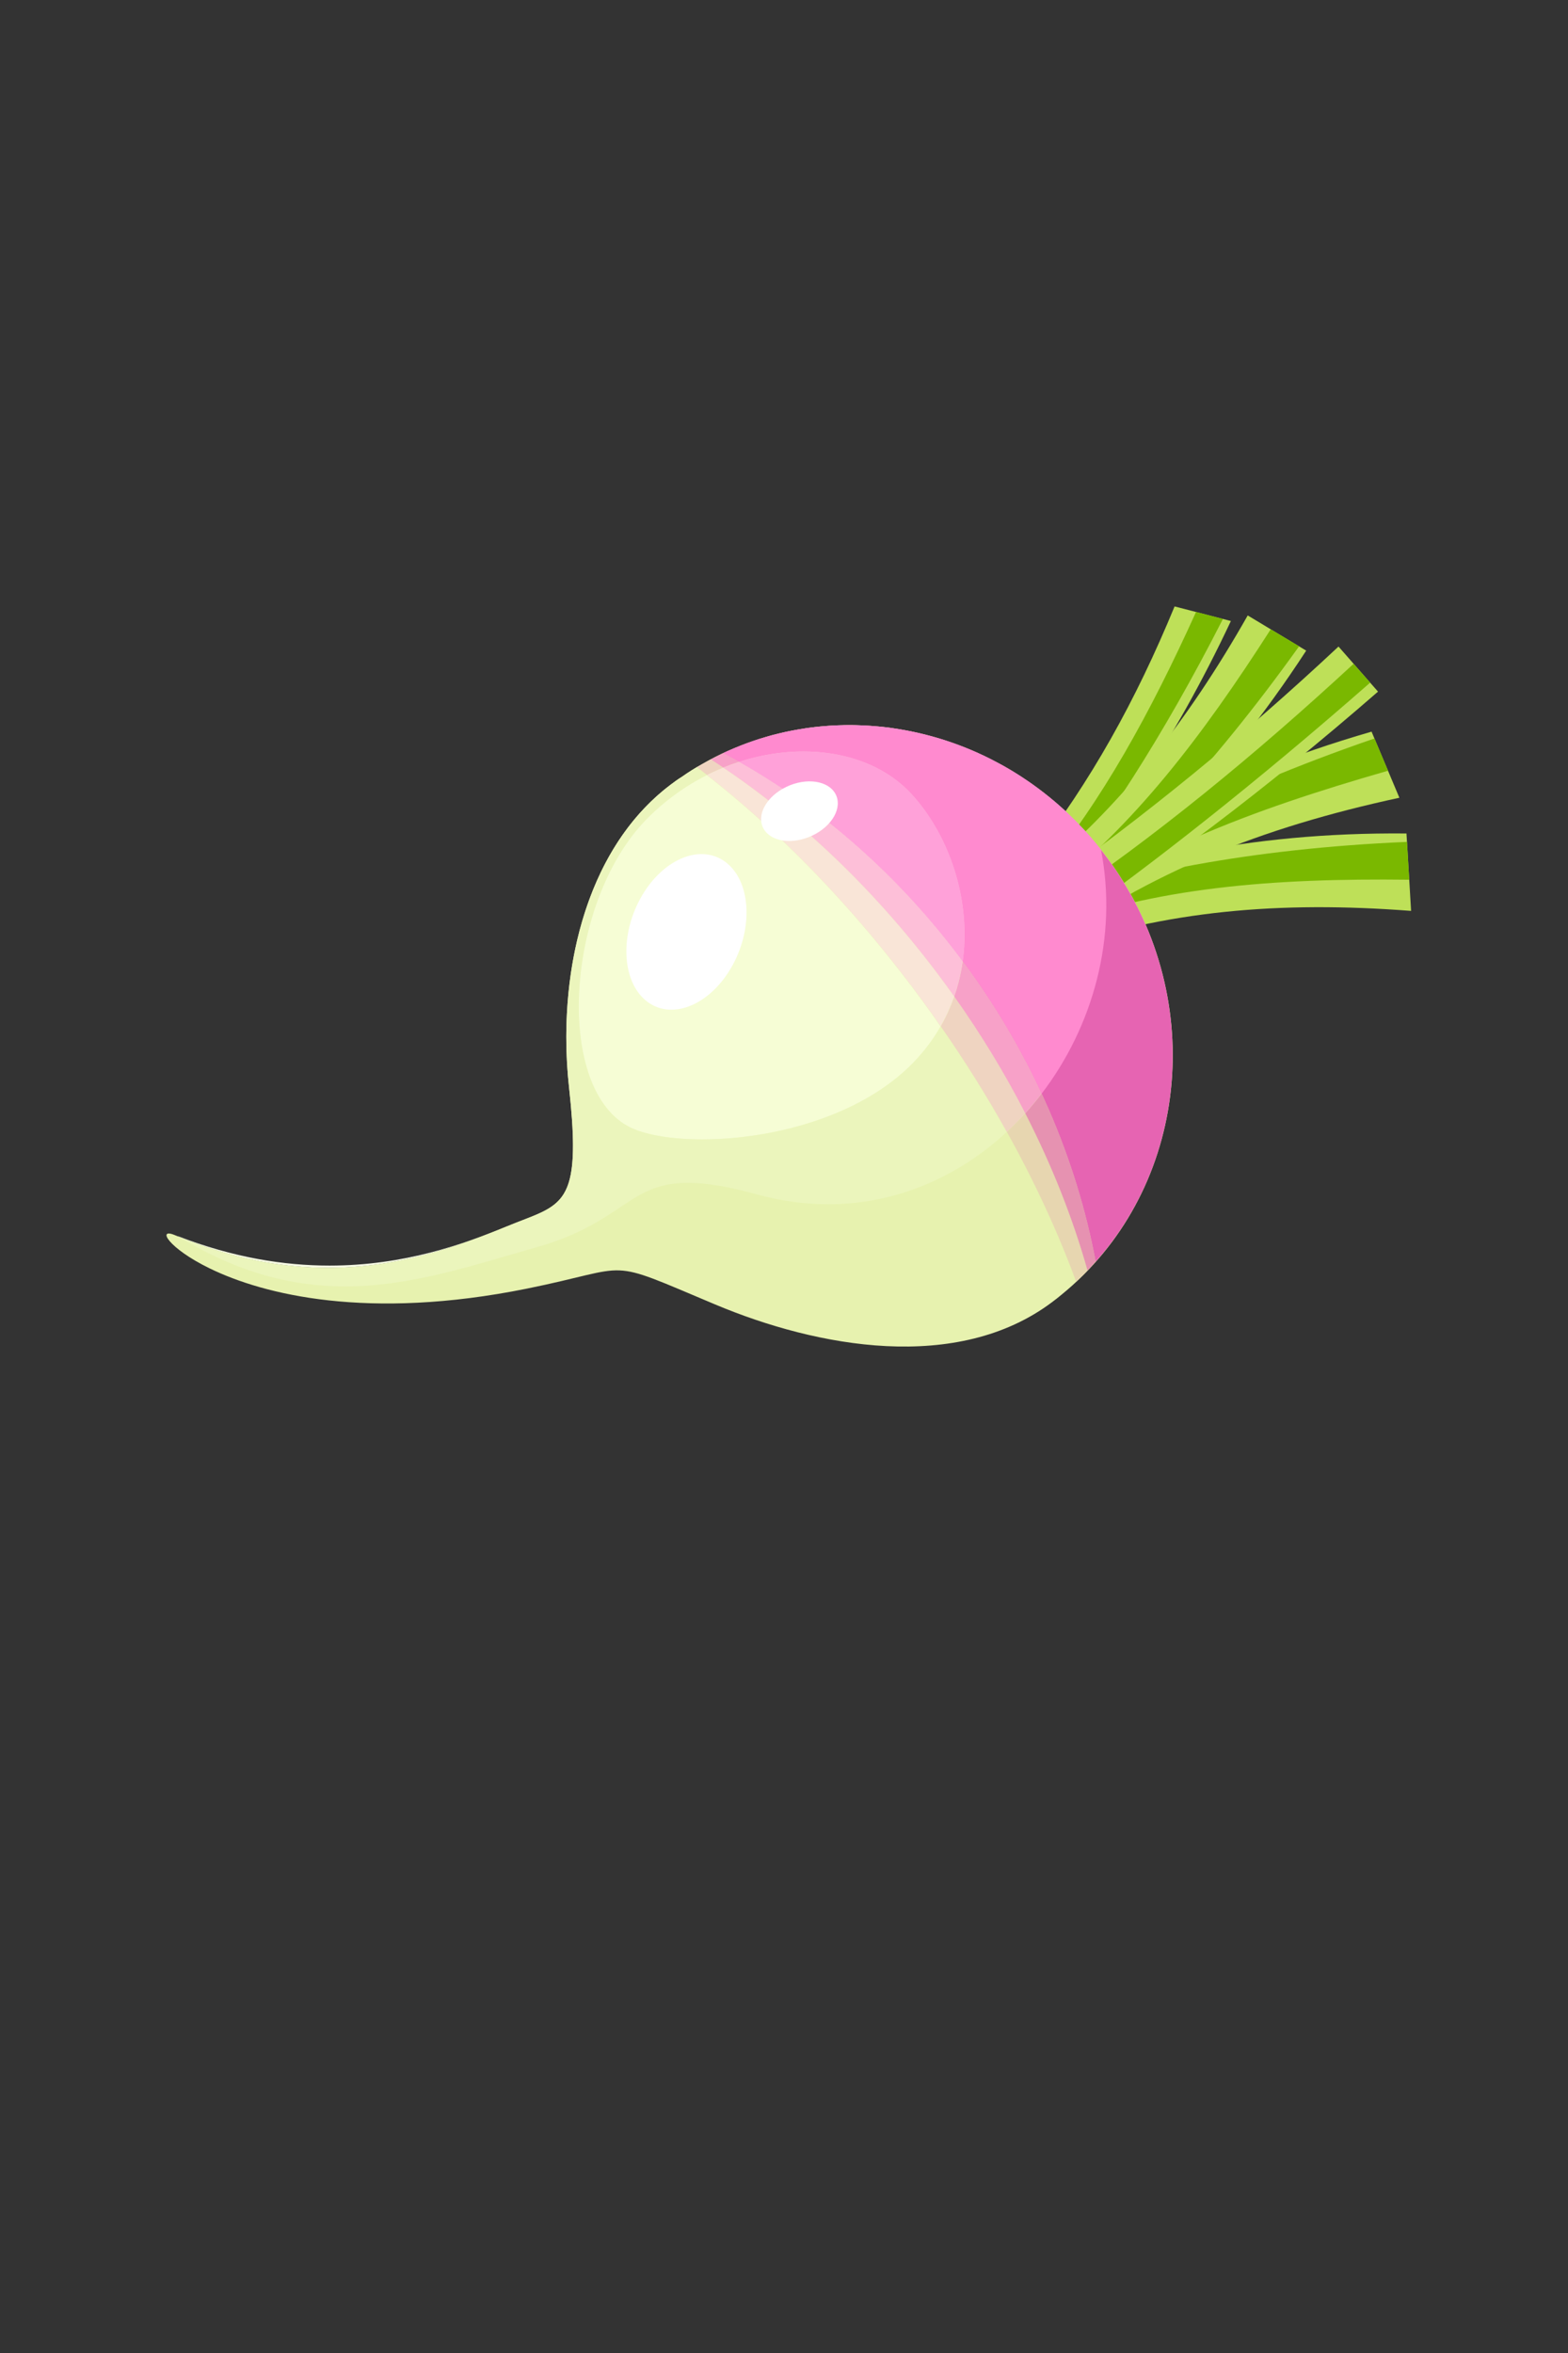 <svg xmlns="http://www.w3.org/2000/svg" xmlns:xlink="http://www.w3.org/1999/xlink" width="750" zoomAndPan="magnify" viewBox="0 0 750 1125" height="1125" preserveAspectRatio="xMidYMid meet" version="1.0"><rect x="0" y="0" width="750" height="1125" fill="#333333" stroke="none"/><defs><clipPath id="id1"><path d="M 493 289.441 L 589 289.441 L 589 431 L 493 431 Z M 493 289.441 " clip-rule="nonzero"/></clipPath></defs><g clip-path="url(#id1)"><path fill="rgb(74.509%, 87.839%, 34.509%)" d="M 502.5 430.023 C 530.27 399.652 560.902 356.184 588.754 296.914 L 561.824 289.945 C 543.145 335.234 521.754 373.57 493.996 409.387 C 497.258 416.059 500.07 423.086 502.5 430.023 " fill-opacity="1" fill-rule="nonzero"/></g><path fill="rgb(47.839%, 72.159%, 0%)" d="M 501.723 427.805 C 527.254 396.492 555.988 352.809 584.945 295.926 L 572.086 292.594 C 550.238 340.766 527.383 382.586 497.945 418.086 C 499.266 421.336 500.551 424.562 501.723 427.805 " fill-opacity="1" fill-rule="nonzero"/><path fill="rgb(74.509%, 87.839%, 34.509%)" d="M 503.887 453.934 C 557.855 435.523 611.488 430.641 674.949 435.512 L 672.738 398.5 C 595.672 397.789 535.973 412.551 493.098 431.531 C 497.312 438.066 500.934 445.859 503.887 453.934 " fill-opacity="1" fill-rule="nonzero"/><path fill="rgb(47.839%, 72.159%, 0%)" d="M 499.926 444.223 C 551.969 424.188 608.867 419.832 674.051 420.605 L 672.992 402.52 C 597.379 405.766 537.711 418.047 494.398 433.68 C 496.383 436.941 498.227 440.484 499.926 444.223 " fill-opacity="1" fill-rule="nonzero"/><path fill="rgb(74.509%, 87.839%, 34.509%)" d="M 502.094 431.16 C 502.828 434.418 503.328 437.312 503.668 440.156 C 540.871 414.586 584.152 373.426 624.777 311.078 L 596.805 294.25 C 567.691 345.531 535.969 385.465 494.047 420.156 C 497.883 422.699 501.066 426.711 502.094 431.16 " fill-opacity="1" fill-rule="nonzero"/><path fill="rgb(47.839%, 72.159%, 0%)" d="M 502.094 431.16 C 502.652 433.641 503.055 435.859 503.34 438.094 C 538.059 410.625 578.953 368.359 621.375 309 L 607.809 300.879 C 575.035 352.062 542.414 394.805 500.469 427.188 C 501.18 428.473 501.785 429.758 502.094 431.16 " fill-opacity="1" fill-rule="nonzero"/><path fill="rgb(74.509%, 87.839%, 34.509%)" d="M 492.965 440.543 C 493.934 442.07 495.375 443.961 496.18 445.457 C 497.68 448.066 498.82 450.754 499.633 453.559 C 550.023 417.035 602.75 395.781 669.348 381.418 L 656.039 349.809 C 579.898 371.777 525.469 403.789 489.438 434.254 C 490.523 436.426 491.656 438.52 492.965 440.543 " fill-opacity="1" fill-rule="nonzero"/><path fill="rgb(47.839%, 72.159%, 0%)" d="M 492.965 440.543 C 493.848 441.934 495.043 443.562 495.859 444.973 C 542.363 408.316 598.035 387.383 663.914 368.492 L 657.43 353.074 C 583.043 378.598 527.625 408.273 490.301 435.77 C 491.152 437.383 491.98 439 492.965 440.543 " fill-opacity="1" fill-rule="nonzero"/><path fill="rgb(74.509%, 87.839%, 34.509%)" d="M 507.891 445.262 C 508.742 444.973 509.629 444.578 510.508 444.023 C 553.59 416.059 603.855 378.777 659.129 330.676 L 640.23 309.125 C 594.742 351.672 547.934 390.004 496.383 426.555 C 502.453 430.52 504.926 438.535 507.891 445.262 " fill-opacity="1" fill-rule="nonzero"/><path fill="rgb(47.839%, 72.159%, 0%)" d="M 507.312 443.973 C 507.98 443.574 508.633 443.156 509.344 442.715 C 551.141 413.227 600.273 374.637 655.359 326.387 L 647.445 317.375 C 600.23 360.977 552.945 399.812 502.703 433.719 C 504.512 436.965 505.875 440.562 507.312 443.973 " fill-opacity="1" fill-rule="nonzero"/><path fill="rgb(90.59%, 94.899%, 68.629%)" d="M 503.297 622.516 C 457.98 656.629 390.953 644.234 342.078 623.684 C 287.895 600.895 304.27 605.562 251.84 616.145 C 175.887 631.449 126.066 618.965 100.402 606.488 C 80.312 596.723 75.02 586.957 83.566 590.504 C 97.059 596.164 109.805 600.035 121.879 602.531 C 123.113 602.824 124.355 603.113 125.594 603.27 C 172.703 611.965 209.945 599.73 242.297 586.406 C 268.773 575.465 278.602 578.309 272.176 519.789 C 266.508 468.469 278.609 406.898 320.867 375.09 C 322.551 373.832 324.23 372.57 326.051 371.469 C 329.262 369.203 332.516 367.145 335.914 365.273 C 398.086 329.645 479.328 346.289 526.523 406.117 C 527.625 407.473 528.664 408.863 529.699 410.273 C 577.496 475.102 569.332 563.926 512.914 614.59 C 511.215 616.133 509.445 617.598 507.688 619.059 C 506.285 620.25 504.836 621.355 503.297 622.516 " fill-opacity="1" fill-rule="nonzero"/><path fill="rgb(90.59%, 83.919%, 69.019%)" d="M 514.738 612.801 C 506.164 589.484 495.078 565.383 481.594 541.172 C 484.641 538.348 487.57 535.379 490.371 532.289 C 503.219 557.328 513.172 582.621 520.168 607.445 C 518.449 609.309 516.602 611.059 514.738 612.801 M 523.516 603.855 C 523.703 603.648 523.895 603.434 524.082 603.227 C 524.48 602.785 524.867 602.34 525.254 601.898 C 524.68 602.551 524.102 603.207 523.516 603.855 M 529.691 410.312 C 528.68 408.938 527.652 407.594 526.605 406.266 C 527.652 407.594 528.68 408.938 529.691 410.312 " fill-opacity="1" fill-rule="nonzero"/><path fill="rgb(98.039%, 87.839%, 94.119%)" d="M 335.84 365.32 C 335.863 365.305 335.883 365.289 335.914 365.273 C 336.746 364.785 337.602 364.305 338.465 363.852 C 337.613 364.316 336.758 364.789 335.914 365.273 C 335.883 365.293 335.863 365.305 335.84 365.32 " fill-opacity="1" fill-rule="nonzero"/><path fill="rgb(90.199%, 61.569%, 69.409%)" d="M 520.168 607.445 C 521.305 606.266 522.422 605.07 523.516 603.855 C 522.426 605.07 521.324 606.266 520.168 607.445 " fill-opacity="1" fill-rule="nonzero"/><path fill="rgb(90.199%, 57.249%, 69.409%)" d="M 520.168 607.445 C 513.172 582.621 503.219 557.328 490.371 532.289 C 493.098 529.281 495.703 526.156 498.176 522.922 C 498.184 522.93 498.184 522.941 498.191 522.949 C 498.203 522.934 498.215 522.918 498.223 522.902 C 510.434 549.23 519.035 576.273 524.082 603.227 C 523.895 603.434 523.703 603.648 523.516 603.855 C 522.422 605.07 521.305 606.266 520.168 607.445 " fill-opacity="1" fill-rule="nonzero"/><path fill="rgb(90.199%, 39.22%, 69.8%)" d="M 524.082 603.227 C 514.93 554.379 494.121 505.199 461.262 460.617 C 428.871 416.707 388.902 382.801 345.969 360.051 C 408.109 330.891 485.484 350.367 529.691 410.312 C 574.078 470.508 570.207 551.535 524.082 603.227 " fill-opacity="1" fill-rule="nonzero"/><path fill="rgb(96.86%, 98.43%, 89.409%)" d="M 157.051 606.191 C 147.062 606.191 136.598 605.297 125.594 603.27 C 124.355 603.113 123.113 602.824 121.879 602.531 C 110.402 600.16 98.324 596.547 85.574 591.34 C 85.367 591.207 85.16 591.082 84.945 590.957 C 111.613 601.301 135.938 605.094 157.617 605.094 C 193.445 605.094 222.078 594.734 242.234 586.43 C 217.457 596.633 189.805 606.191 157.051 606.191 " fill-opacity="1" fill-rule="nonzero"/><path fill="rgb(92.159%, 96.078%, 73.729%)" d="M 165.039 615.043 C 140.387 615.043 114.422 608.941 85.574 591.34 C 98.324 596.547 110.402 600.16 121.879 602.531 C 123.113 602.824 124.355 603.113 125.594 603.27 C 136.598 605.297 147.062 606.191 157.051 606.191 C 189.805 606.191 217.457 596.633 242.234 586.43 C 242.254 586.422 242.273 586.418 242.297 586.406 C 263.555 577.621 274.082 577.723 274.074 547.832 C 274.074 540.488 273.441 531.332 272.176 519.789 C 271.312 512.02 270.867 504.016 270.867 495.914 C 270.867 450.512 285.012 402.082 320.867 375.09 C 322.551 373.832 324.23 372.57 326.051 371.469 C 329.234 369.223 332.473 367.176 335.84 365.32 C 334.988 365.816 334.184 366.289 333.348 366.785 C 334.965 368.02 336.582 369.266 338.195 370.531 C 327.645 375.84 317.613 383.027 308.82 392.117 C 270.852 431.344 265.145 518.805 300.102 538.309 C 307.414 542.387 320.391 544.754 335.883 544.754 C 368.121 544.754 411.246 534.492 436.891 507.996 C 442.148 502.559 446.469 496.754 449.938 490.691 C 461.605 507.422 472.164 524.332 481.543 541.203 C 481.559 541.191 481.57 541.18 481.59 541.16 C 481.59 541.168 481.59 541.172 481.594 541.172 C 458.691 562.398 429.055 575.773 396.141 575.773 C 385.137 575.773 373.773 574.281 362.172 571.09 C 347.863 567.148 337.352 565.512 329.035 565.512 C 300.629 565.512 297.859 584.605 256.941 596.238 C 226.293 604.93 196.762 615.043 165.039 615.043 M 525.957 405.406 C 525.922 405.363 525.891 405.324 525.859 405.289 C 525.566 404.922 525.277 404.562 524.988 404.207 C 525.309 404.602 525.637 405.004 525.957 405.406 M 517.918 396.086 C 517.723 395.883 517.527 395.68 517.332 395.48 C 516.98 395.109 516.641 394.75 516.289 394.383 C 512.203 390.105 507.91 386.102 503.441 382.379 C 501.621 380.867 499.781 379.402 497.918 377.98 C 497.352 377.543 496.781 377.117 496.207 376.688 C 503.906 382.379 511.184 388.844 517.918 396.086 M 478.461 365.344 C 478.246 365.23 478.039 365.117 477.832 365.004 C 476.777 364.438 475.734 363.883 474.676 363.348 C 474.477 363.242 474.281 363.141 474.086 363.039 C 475.551 363.781 477.012 364.551 478.461 365.344 M 338.465 363.852 C 338.949 363.586 339.422 363.328 339.906 363.07 C 339.672 363.203 339.434 363.336 339.199 363.469 C 338.957 363.594 338.711 363.719 338.465 363.852 M 473.277 362.637 C 472.895 362.441 472.504 362.246 472.113 362.059 C 472.504 362.246 472.895 362.441 473.277 362.637 M 350.578 357.98 C 353.605 356.688 356.676 355.504 359.762 354.441 C 359.379 354.578 358.988 354.719 358.609 354.855 C 356.203 355.707 353.824 356.625 351.465 357.613 C 351.168 357.734 350.871 357.852 350.578 357.98 M 364.539 352.879 C 365.156 352.691 365.781 352.508 366.402 352.324 C 366.367 352.34 366.328 352.352 366.289 352.363 C 366.07 352.426 365.844 352.496 365.617 352.566 C 365.258 352.664 364.898 352.773 364.539 352.879 M 444.863 351.828 C 444.312 351.684 443.762 351.539 443.207 351.398 C 443.031 351.348 442.859 351.305 442.684 351.262 C 443.414 351.445 444.137 351.633 444.863 351.828 M 429.496 348.535 C 428.984 348.461 428.48 348.379 427.973 348.301 C 427.934 348.297 427.902 348.289 427.863 348.285 C 428.406 348.367 428.953 348.449 429.496 348.535 M 419.523 347.289 C 419.227 347.266 418.93 347.238 418.641 347.219 C 417.773 347.145 416.902 347.082 416.035 347.023 C 415.582 346.992 415.129 346.961 414.684 346.941 C 411.926 346.777 409.16 346.703 406.398 346.699 C 406.031 346.699 405.672 346.699 405.309 346.699 C 404.887 346.699 404.465 346.699 404.043 346.703 C 404.773 346.691 405.516 346.684 406.246 346.684 C 410.672 346.684 415.105 346.887 419.523 347.289 " fill-opacity="1" fill-rule="nonzero"/><path fill="rgb(92.159%, 90.59%, 74.12%)" d="M 481.594 541.172 C 481.59 541.172 481.59 541.168 481.59 541.16 C 484.637 538.332 487.57 535.375 490.371 532.285 C 490.371 532.285 490.371 532.285 490.371 532.289 C 487.57 535.379 484.641 538.348 481.594 541.172 M 517.332 395.48 C 517.316 395.461 517.297 395.441 517.277 395.422 C 517.164 395.305 517.055 395.191 516.941 395.07 C 516.73 394.844 516.508 394.609 516.289 394.383 C 516.641 394.75 516.98 395.109 517.332 395.48 M 503.441 382.379 C 502.723 381.789 502 381.195 501.273 380.609 C 500.426 379.93 499.574 379.258 498.711 378.598 C 498.449 378.387 498.184 378.188 497.918 377.98 C 499.781 379.402 501.621 380.867 503.441 382.379 M 338.195 370.531 C 336.582 369.266 334.965 368.02 333.348 366.785 C 334.184 366.289 334.988 365.816 335.84 365.32 C 335.863 365.305 335.883 365.293 335.914 365.273 C 336.758 364.789 337.613 364.316 338.465 363.852 C 338.711 363.719 338.957 363.594 339.199 363.469 C 338.105 364.078 337.043 364.656 335.914 365.273 C 335.039 365.793 334.246 366.25 333.371 366.781 C 334.988 368.008 336.602 369.258 338.211 370.523 C 338.207 370.523 338.199 370.531 338.195 370.531 M 477.832 365.004 C 476.766 364.445 475.723 363.891 474.676 363.348 C 475.734 363.883 476.777 364.438 477.832 365.004 " fill-opacity="1" fill-rule="nonzero"/><path fill="rgb(92.159%, 77.249%, 74.12%)" d="M 490.371 532.289 C 490.371 532.285 490.371 532.285 490.371 532.285 C 493.047 529.332 495.613 526.254 498.051 523.078 C 498.094 523.023 498.133 522.973 498.176 522.918 C 498.176 522.918 498.176 522.922 498.176 522.922 C 495.703 526.156 493.098 529.281 490.371 532.289 " fill-opacity="1" fill-rule="nonzero"/><path fill="rgb(92.159%, 68.239%, 74.509%)" d="M 517.277 395.422 C 517.27 395.418 517.258 395.402 517.246 395.398 C 517.152 395.289 517.043 395.176 516.941 395.07 C 517.055 395.191 517.164 395.305 517.277 395.422 M 501.273 380.609 C 500.625 380.094 499.977 379.586 499.324 379.074 C 499.121 378.918 498.914 378.754 498.711 378.598 C 499.574 379.258 500.426 379.93 501.273 380.609 M 351.465 357.613 C 353.824 356.625 356.203 355.707 358.609 354.855 C 357.012 355.434 355.418 356.016 353.875 356.664 C 353.352 356.852 352.824 357.059 352.301 357.273 C 352.02 357.387 351.742 357.5 351.465 357.613 " fill-opacity="1" fill-rule="nonzero"/><path fill="rgb(93.729%, 87.839%, 75.29%)" d="M 481.543 541.203 C 472.164 524.332 461.605 507.422 449.938 490.691 C 449.941 490.676 449.953 490.66 449.961 490.645 C 461.641 507.387 472.195 524.301 481.59 541.16 C 481.57 541.18 481.559 541.191 481.543 541.203 " fill-opacity="1" fill-rule="nonzero"/><path fill="rgb(93.729%, 83.139%, 75.69%)" d="M 481.59 541.16 C 472.195 524.301 461.641 507.387 449.961 490.645 C 452.594 486.039 454.734 481.293 456.414 476.457 C 456.414 476.457 456.414 476.461 456.422 476.461 C 456.422 476.457 456.422 476.457 456.422 476.457 C 469.371 494.715 480.695 513.43 490.371 532.285 C 487.57 535.375 484.637 538.332 481.59 541.16 " fill-opacity="1" fill-rule="nonzero"/><path fill="rgb(93.729%, 72.549%, 75.69%)" d="M 490.371 532.285 C 480.695 513.43 469.371 494.715 456.422 476.457 C 456.422 476.449 456.426 476.445 456.426 476.438 C 469.332 494.637 480.699 513.387 490.379 532.238 C 493.051 529.301 495.613 526.238 498.051 523.078 C 495.613 526.254 493.047 529.332 490.371 532.285 " fill-opacity="1" fill-rule="nonzero"/><path fill="rgb(79.61%, 81.18%, 43.919%)" d="M 526.582 406.188 C 526.562 406.168 526.543 406.145 526.523 406.117 C 526.336 405.879 526.148 405.648 525.957 405.406 C 526.164 405.652 526.375 405.91 526.582 406.188 " fill-opacity="1" fill-rule="nonzero"/><path fill="rgb(92.549%, 86.67%, 70.979%)" d="M 526.602 406.215 C 526.574 406.184 526.551 406.148 526.523 406.117 C 526.336 405.879 526.148 405.648 525.957 405.406 C 526.148 405.648 526.336 405.879 526.523 406.117 C 526.543 406.145 526.562 406.168 526.582 406.188 C 526.586 406.195 526.594 406.207 526.602 406.215 " fill-opacity="1" fill-rule="nonzero"/><path fill="rgb(93.729%, 87.839%, 75.29%)" d="M 526.523 406.117 C 526.297 405.844 526.078 405.566 525.859 405.289 C 525.891 405.324 525.922 405.363 525.957 405.406 C 526.148 405.648 526.336 405.879 526.523 406.117 " fill-opacity="1" fill-rule="nonzero"/><path fill="rgb(58.429%, 68.629%, 16.08%)" d="M 519.227 397.5 C 519.211 397.488 519.191 397.461 519.172 397.445 C 518.762 396.992 518.336 396.539 517.918 396.086 C 518.359 396.551 518.801 397.023 519.227 397.5 " fill-opacity="1" fill-rule="nonzero"/><path fill="rgb(79.61%, 81.18%, 43.919%)" d="M 519.391 397.684 C 519.336 397.621 519.277 397.562 519.227 397.5 C 519.285 397.562 519.336 397.621 519.391 397.684 " fill-opacity="1" fill-rule="nonzero"/><path fill="rgb(93.729%, 87.839%, 75.29%)" d="M 519.172 397.445 C 518.699 396.934 518.223 396.426 517.742 395.914 C 517.609 395.777 517.465 395.625 517.332 395.48 C 517.527 395.68 517.723 395.883 517.918 396.086 C 518.336 396.539 518.762 396.992 519.172 397.445 " fill-opacity="1" fill-rule="nonzero"/><path fill="rgb(93.729%, 83.139%, 75.69%)" d="M 517.742 395.914 C 517.648 395.82 517.559 395.727 517.465 395.633 C 517.41 395.562 517.34 395.492 517.277 395.422 C 517.297 395.441 517.316 395.461 517.332 395.48 C 517.465 395.625 517.609 395.777 517.742 395.914 " fill-opacity="1" fill-rule="nonzero"/><path fill="rgb(93.729%, 65.489%, 75.69%)" d="M 517.465 395.633 C 517.398 395.551 517.32 395.473 517.246 395.398 C 517.258 395.402 517.27 395.418 517.277 395.422 C 517.34 395.492 517.41 395.562 517.465 395.633 " fill-opacity="1" fill-rule="nonzero"/><path fill="rgb(100%, 90.979%, 96.469%)" d="M 496.207 376.688 C 494.477 375.41 492.727 374.164 490.949 372.969 C 490.863 372.906 490.773 372.848 490.684 372.785 C 492.551 374.031 494.395 375.336 496.207 376.688 " fill-opacity="1" fill-rule="nonzero"/><path fill="rgb(93.729%, 87.839%, 75.29%)" d="M 497.918 377.98 C 496.465 376.879 494.992 375.793 493.512 374.75 C 492.664 374.145 491.805 373.555 490.949 372.969 C 492.727 374.164 494.477 375.41 496.207 376.688 C 496.781 377.117 497.352 377.543 497.918 377.98 " fill-opacity="1" fill-rule="nonzero"/><path fill="rgb(93.729%, 83.139%, 75.69%)" d="M 498.711 378.598 C 497.961 378.023 497.215 377.449 496.457 376.891 L 496.434 376.871 C 495.465 376.152 494.488 375.441 493.512 374.75 C 494.992 375.793 496.465 376.879 497.918 377.98 C 498.184 378.188 498.449 378.387 498.711 378.598 " fill-opacity="1" fill-rule="nonzero"/><path fill="rgb(93.729%, 65.489%, 75.69%)" d="M 499.324 379.074 C 498.453 378.402 497.578 377.738 496.703 377.09 L 496.457 376.891 C 497.215 377.449 497.961 378.023 498.711 378.598 C 498.914 378.754 499.121 378.918 499.324 379.074 " fill-opacity="1" fill-rule="nonzero"/><path fill="rgb(100%, 90.979%, 96.469%)" d="M 339.906 363.07 C 339.926 363.066 339.938 363.059 339.949 363.047 C 343.445 361.156 346.965 359.484 350.578 357.98 C 349.078 358.613 347.594 359.281 346.113 359.973 C 346.051 360 345.992 360.031 345.93 360.055 C 345.598 360.215 345.27 360.371 344.941 360.527 C 344.438 360.773 343.934 361.02 343.438 361.266 C 342.262 361.844 341.102 362.43 339.949 363.047 C 339.938 363.059 339.926 363.066 339.906 363.07 " fill-opacity="1" fill-rule="nonzero"/><path fill="rgb(93.729%, 87.839%, 75.29%)" d="M 339.199 363.469 C 339.434 363.336 339.672 363.203 339.906 363.07 C 339.926 363.066 339.938 363.059 339.957 363.047 C 339.969 363.059 339.98 363.066 339.996 363.07 C 339.73 363.203 339.465 363.336 339.199 363.469 M 343.438 361.266 C 343.934 361.02 344.438 360.773 344.941 360.527 C 344.438 360.773 343.934 361.02 343.438 361.266 M 346.113 359.973 C 347.594 359.281 349.078 358.613 350.578 357.98 C 350.871 357.852 351.168 357.734 351.465 357.613 C 349.734 358.336 348.016 359.094 346.309 359.891 C 346.246 359.918 346.176 359.949 346.113 359.973 " fill-opacity="1" fill-rule="nonzero"/><path fill="rgb(93.729%, 83.139%, 75.69%)" d="M 338.211 370.523 C 336.602 369.258 334.988 368.008 333.371 366.781 C 334.246 366.25 335.039 365.793 335.914 365.273 C 337.043 364.656 338.105 364.078 339.199 363.469 C 339.465 363.336 339.73 363.203 339.996 363.07 C 340.605 363.469 341.223 363.871 341.832 364.266 C 343.203 365.168 344.578 366.074 345.941 366.992 C 345.938 367 345.938 367 345.93 367 C 345.938 367.008 345.941 367.008 345.941 367.012 C 344.176 367.73 342.41 368.512 340.66 369.328 C 339.844 369.719 339.023 370.117 338.211 370.523 " fill-opacity="1" fill-rule="nonzero"/><path fill="rgb(93.729%, 72.549%, 75.69%)" d="M 341.832 364.266 C 341.223 363.871 340.605 363.469 339.996 363.07 C 340.605 363.469 341.223 363.871 341.832 364.266 " fill-opacity="1" fill-rule="nonzero"/><path fill="rgb(93.729%, 65.489%, 75.69%)" d="M 346.309 359.891 C 348.016 359.094 349.734 358.336 351.465 357.613 C 351.742 357.5 352.02 357.387 352.301 357.273 C 351.043 357.789 349.797 358.352 348.574 358.871 C 347.852 359.199 347.062 359.559 346.309 359.891 " fill-opacity="1" fill-rule="nonzero"/><path fill="rgb(100%, 90.979%, 96.469%)" d="M 359.762 354.441 C 359.844 354.41 359.93 354.379 360.02 354.348 C 360.711 354.102 361.406 353.867 362.102 353.648 C 361.797 353.75 361.492 353.848 361.184 353.949 C 360.711 354.113 360.234 354.27 359.762 354.441 " fill-opacity="1" fill-rule="nonzero"/><path fill="rgb(93.729%, 87.839%, 75.29%)" d="M 358.609 354.855 C 358.988 354.719 359.379 354.578 359.762 354.441 C 360.234 354.27 360.711 354.113 361.184 353.949 C 360.902 354.051 360.617 354.152 360.328 354.258 C 359.754 354.453 359.184 354.656 358.609 354.855 " fill-opacity="1" fill-rule="nonzero"/><path fill="rgb(93.729%, 65.489%, 75.69%)" d="M 353.875 356.664 C 355.418 356.016 357.012 355.434 358.609 354.855 C 359.184 354.656 359.754 354.453 360.328 354.258 C 360.082 354.348 359.832 354.441 359.586 354.527 C 357.68 355.164 355.738 355.926 353.875 356.664 " fill-opacity="1" fill-rule="nonzero"/><path fill="rgb(100%, 90.979%, 96.469%)" d="M 448.047 352.715 C 447.57 352.578 447.098 352.445 446.617 352.305 C 447.098 352.438 447.57 352.57 448.047 352.715 M 366.402 352.324 C 368.844 351.559 371.293 350.922 373.805 350.379 C 375.305 350.039 376.84 349.648 378.395 349.391 C 377.258 349.617 376.125 349.859 374.988 350.121 C 373.441 350.461 371.898 350.84 370.363 351.234 C 369.898 351.355 369.43 351.48 368.965 351.609 C 368.109 351.84 367.254 352.078 366.402 352.324 " fill-opacity="1" fill-rule="nonzero"/><path fill="rgb(93.729%, 87.839%, 75.29%)" d="M 365.617 352.566 C 365.844 352.496 366.07 352.426 366.289 352.363 C 366.328 352.352 366.367 352.34 366.402 352.324 C 367.254 352.078 368.109 351.84 368.965 351.609 C 368.457 351.746 367.945 351.891 367.422 352.043 C 366.82 352.219 366.215 352.387 365.617 352.566 M 370.363 351.234 C 371.898 350.84 373.441 350.461 374.988 350.121 C 373.988 350.348 372.996 350.586 372 350.84 C 371.949 350.852 371.898 350.863 371.844 350.879 C 371.34 350.992 370.848 351.109 370.363 351.234 " fill-opacity="1" fill-rule="nonzero"/><path fill="rgb(93.729%, 65.489%, 75.69%)" d="M 371.844 350.879 C 371.898 350.863 371.949 350.852 372 350.84 C 371.961 350.852 371.926 350.859 371.887 350.871 C 371.875 350.871 371.859 350.879 371.844 350.879 " fill-opacity="1" fill-rule="nonzero"/><path fill="rgb(100%, 90.979%, 96.469%)" d="M 381.562 348.805 C 382.105 348.707 382.652 348.609 383.191 348.535 C 383.004 348.566 382.816 348.598 382.633 348.629 C 382.273 348.688 381.914 348.742 381.562 348.805 M 383.52 348.48 C 385.164 348.176 386.863 347.949 388.543 347.742 C 393.719 347.117 398.867 346.754 404.043 346.703 C 397.711 346.797 391.391 347.309 385.117 348.238 C 384.586 348.316 384.051 348.398 383.52 348.48 " fill-opacity="1" fill-rule="nonzero"/><path fill="rgb(93.729%, 87.839%, 75.29%)" d="M 385.117 348.238 C 391.391 347.309 397.711 346.797 404.043 346.703 C 404.465 346.699 404.887 346.699 405.309 346.699 C 405.672 346.699 406.031 346.699 406.398 346.699 C 406.379 346.699 406.367 346.699 406.348 346.699 C 404.051 346.699 401.746 346.754 399.453 346.867 C 398.703 346.898 397.957 346.941 397.211 346.988 C 393.832 347.199 390.453 347.535 387.09 347.98 C 386.434 348.062 385.773 348.145 385.117 348.238 " fill-opacity="1" fill-rule="nonzero"/><path fill="rgb(93.729%, 83.139%, 75.69%)" d="M 397.211 346.988 C 397.957 346.941 398.703 346.898 399.453 346.867 C 399.238 346.875 399.031 346.887 398.824 346.898 C 398.281 346.926 397.754 346.957 397.211 346.988 " fill-opacity="1" fill-rule="nonzero"/><path fill="rgb(93.729%, 65.489%, 75.69%)" d="M 387.09 347.98 C 390.988 347.461 394.902 347.102 398.824 346.898 C 395.344 347.082 391.867 347.391 388.41 347.832 C 387.973 347.879 387.535 347.93 387.09 347.98 " fill-opacity="1" fill-rule="nonzero"/><path fill="rgb(100%, 90.979%, 96.469%)" d="M 427.863 348.285 C 425.094 347.875 422.305 347.539 419.523 347.289 C 421.438 347.445 423.414 347.652 425.266 347.879 C 426.16 348.012 427.016 348.145 427.863 348.285 " fill-opacity="1" fill-rule="nonzero"/><path fill="rgb(93.729%, 87.839%, 75.29%)" d="M 427.973 348.301 C 424.867 347.844 421.758 347.484 418.641 347.219 C 418.93 347.238 419.227 347.266 419.523 347.289 C 422.305 347.539 425.094 347.875 427.863 348.285 C 427.902 348.289 427.934 348.297 427.973 348.301 M 416.035 347.023 C 415.582 346.992 415.137 346.969 414.684 346.941 C 415.129 346.961 415.582 346.992 416.035 347.023 " fill-opacity="1" fill-rule="nonzero"/><path fill="rgb(96.078%, 65.489%, 77.649%)" d="M 498.051 523.078 C 498.094 523.023 498.133 522.973 498.176 522.918 C 498.133 522.973 498.094 523.023 498.051 523.078 " fill-opacity="1" fill-rule="nonzero"/><path fill="rgb(96.86%, 63.139%, 78.429%)" d="M 490.379 532.238 C 480.699 513.387 469.332 494.637 456.426 476.438 C 457.195 474.223 457.867 471.988 458.445 469.738 C 459.316 466.379 459.984 462.977 460.457 459.578 C 460.707 459.918 460.965 460.266 461.219 460.609 C 476.004 480.648 488.293 501.48 498.176 522.918 C 498.133 522.973 498.094 523.023 498.051 523.078 C 495.613 526.238 493.051 529.301 490.379 532.238 " fill-opacity="1" fill-rule="nonzero"/><path fill="rgb(100%, 72.549%, 88.629%)" d="M 339.949 363.047 C 341.102 362.43 342.262 361.844 343.438 361.266 C 342.266 361.844 341.109 362.438 339.957 363.047 M 344.941 360.527 C 345.27 360.371 345.598 360.215 345.93 360.055 C 345.992 360.031 346.051 360 346.113 359.973 C 346.051 360 345.992 360.031 345.93 360.055 C 345.93 360.055 345.938 360.055 345.938 360.055 C 345.602 360.215 345.277 360.371 344.941 360.527 " fill-opacity="1" fill-rule="nonzero"/><path fill="rgb(96.86%, 70.979%, 78.429%)" d="M 339.996 363.07 C 339.98 363.066 339.969 363.059 339.949 363.047 C 341.109 362.438 342.266 361.844 343.438 361.266 C 343.934 361.02 344.438 360.773 344.941 360.527 C 345.277 360.371 345.602 360.215 345.938 360.055 C 345.938 360.055 345.941 360.055 345.941 360.062 C 343.922 361.027 341.945 362.027 339.996 363.07 " fill-opacity="1" fill-rule="nonzero"/><path fill="rgb(96.86%, 68.629%, 78.429%)" d="M 345.941 366.992 C 344.578 366.074 343.203 365.168 341.832 364.266 C 343.203 365.168 344.578 366.074 345.941 366.992 " fill-opacity="1" fill-rule="nonzero"/><path fill="rgb(96.86%, 63.919%, 78.429%)" d="M 339.996 363.07 C 341.945 362.027 343.922 361.027 345.941 360.062 C 345.957 360.07 345.969 360.074 345.98 360.082 C 343.965 361.027 341.973 362.027 339.996 363.07 " fill-opacity="1" fill-rule="nonzero"/><path fill="rgb(96.86%, 63.139%, 78.429%)" d="M 345.941 366.992 C 344.578 366.074 343.203 365.168 341.832 364.266 C 341.223 363.871 340.605 363.469 339.996 363.07 C 341.973 362.027 343.965 361.027 345.98 360.082 C 348.52 361.422 351.043 362.809 353.562 364.223 C 351.004 365.047 348.469 365.969 345.941 366.992 " fill-opacity="1" fill-rule="nonzero"/><path fill="rgb(95.29%, 46.669%, 75.69%)" d="M 518.492 487.246 C 521.508 479.723 523.926 471.941 525.695 463.984 C 523.93 471.941 521.508 479.723 518.492 487.246 " fill-opacity="1" fill-rule="nonzero"/><path fill="rgb(100%, 54.12%, 81.18%)" d="M 498.191 522.949 C 488.305 501.504 476.012 480.66 461.219 460.609 C 428.848 416.707 388.973 382.828 345.93 360.055 C 346.801 359.684 347.727 359.25 348.574 358.871 C 350.301 358.137 352.094 357.316 353.875 356.664 C 355.738 355.926 357.68 355.164 359.586 354.527 C 362.168 353.555 364.793 352.793 367.422 352.043 C 368.914 351.609 370.336 351.223 371.887 350.871 C 375.43 349.965 378.98 349.215 382.633 348.629 C 384.539 348.297 386.504 348.031 388.41 347.832 C 404.516 345.777 420.883 346.547 436.879 349.895 C 439.012 350.344 441.086 350.828 443.207 351.398 C 451.605 353.527 459.863 356.438 467.891 360.055 C 469.941 360.98 471.898 361.949 473.859 362.922 C 475.898 363.984 477.93 365.055 480.035 366.188 C 485.637 369.324 491.152 372.949 496.434 376.871 L 496.703 377.09 C 503.992 382.492 510.879 388.605 517.246 395.398 C 518.832 397.066 520.395 398.742 521.91 400.473 C 523.539 402.379 525.027 404.25 526.602 406.215 C 534.785 447.996 522.805 490.805 498.191 522.949 " fill-opacity="1" fill-rule="nonzero"/><path fill="rgb(96.469%, 99.219%, 83.53%)" d="M 335.883 544.754 C 320.391 544.754 307.414 542.387 300.102 538.309 C 265.145 518.805 270.852 431.344 308.82 392.117 C 317.613 383.027 327.645 375.84 338.195 370.531 C 338.168 370.551 338.137 370.562 338.113 370.574 C 362.047 389.285 385.875 411.859 408.594 437.809 C 419.504 450.273 430.156 463.508 440.438 477.457 C 440.633 477.715 440.828 477.98 441.016 478.238 C 444.051 482.367 447.016 486.535 449.848 490.691 C 449.859 490.664 449.871 490.641 449.887 490.621 C 449.906 490.641 449.922 490.664 449.938 490.691 C 446.469 496.754 442.148 502.559 436.891 507.996 C 411.246 534.492 368.121 544.754 335.883 544.754 " fill-opacity="1" fill-rule="nonzero"/><path fill="rgb(96.469%, 98.039%, 83.53%)" d="M 338.195 370.531 C 338.199 370.531 338.207 370.523 338.211 370.523 C 338.207 370.531 338.199 370.531 338.195 370.531 " fill-opacity="1" fill-rule="nonzero"/><path fill="rgb(96.86%, 97.649%, 83.919%)" d="M 449.938 490.691 C 449.922 490.664 449.906 490.641 449.887 490.621 C 449.891 490.602 449.906 490.59 449.91 490.57 C 449.93 490.598 449.941 490.621 449.961 490.645 C 449.953 490.66 449.941 490.676 449.938 490.691 " fill-opacity="1" fill-rule="nonzero"/><path fill="rgb(96.86%, 96.469%, 83.919%)" d="M 449.961 490.645 C 449.941 490.621 449.93 490.598 449.91 490.57 C 452.547 485.977 454.688 481.227 456.375 476.406 C 456.387 476.418 456.402 476.438 456.414 476.457 C 454.734 481.293 452.594 486.039 449.961 490.645 " fill-opacity="1" fill-rule="nonzero"/><path fill="rgb(96.86%, 97.649%, 83.919%)" d="M 441.016 478.238 C 440.828 477.98 440.633 477.715 440.438 477.457 C 440.633 477.715 440.828 477.98 441.016 478.238 M 440.438 477.457 C 430.156 463.508 419.504 450.273 408.594 437.809 C 419.504 450.27 430.156 463.5 440.438 477.457 " fill-opacity="1" fill-rule="nonzero"/><path fill="rgb(96.86%, 96.469%, 83.919%)" d="M 338.211 370.523 C 339.023 370.117 339.844 369.719 340.66 369.328 C 339.844 369.719 339.023 370.117 338.211 370.523 " fill-opacity="1" fill-rule="nonzero"/><path fill="rgb(97.649%, 92.549%, 84.309%)" d="M 458.445 469.738 C 459.316 466.371 459.977 462.977 460.449 459.574 L 460.457 459.578 C 459.984 462.977 459.316 466.379 458.445 469.738 " fill-opacity="1" fill-rule="nonzero"/><path fill="rgb(98.039%, 90.979%, 85.1%)" d="M 460.457 459.578 L 460.449 459.574 C 460.883 456.445 461.152 453.301 461.266 450.168 C 461.285 449.523 461.305 448.875 461.316 448.227 C 461.254 452.012 460.977 455.801 460.457 459.578 " fill-opacity="1" fill-rule="nonzero"/><path fill="rgb(100%, 56.079%, 81.96%)" d="M 461.316 448.227 C 461.336 446.887 461.332 445.539 461.301 444.199 C 460.973 431.344 458.121 418.727 453.391 407.328 C 458.625 419.93 461.562 434 461.316 448.227 M 434.727 378.312 C 431.926 375.473 428.828 372.957 425.484 370.75 C 414.004 363.133 399.574 359.301 384.25 359.301 C 381.047 359.301 377.797 359.469 374.531 359.805 C 369.52 360.312 364.457 361.227 359.414 362.531 C 367.738 360.363 376.109 359.289 384.227 359.289 C 403.984 359.289 422.242 365.664 434.727 378.312 " fill-opacity="1" fill-rule="nonzero"/><path fill="rgb(94.899%, 79.219%, 77.649%)" d="M 340.66 369.328 C 342.41 368.512 344.176 367.73 345.941 367.012 C 345.949 367.012 345.941 367.012 345.949 367.012 C 344.176 367.734 342.41 368.512 340.66 369.328 " fill-opacity="1" fill-rule="nonzero"/><path fill="rgb(97.249%, 92.159%, 83.919%)" d="M 449.848 490.691 C 447.016 486.535 444.051 482.367 441.016 478.238 C 444.043 482.355 446.996 486.48 449.887 490.621 C 449.871 490.641 449.859 490.664 449.848 490.691 M 408.594 437.809 C 385.875 411.859 362.047 389.285 338.113 370.574 C 338.137 370.562 338.168 370.551 338.195 370.531 C 343.77 374.898 349.344 379.484 354.895 384.27 C 373.125 399.992 391.188 417.922 408.594 437.809 " fill-opacity="1" fill-rule="nonzero"/><path fill="rgb(97.249%, 90.979%, 83.919%)" d="M 354.895 384.27 C 349.344 379.484 343.77 374.898 338.195 370.531 C 338.199 370.531 338.207 370.531 338.211 370.523 C 343.785 374.898 349.344 379.484 354.895 384.27 " fill-opacity="1" fill-rule="nonzero"/><path fill="rgb(97.649%, 90.59%, 84.309%)" d="M 449.887 490.621 C 446.996 486.48 444.043 482.355 441.016 478.238 C 440.828 477.98 440.633 477.715 440.438 477.457 C 430.156 463.5 419.504 450.27 408.594 437.809 C 391.188 417.922 373.125 399.992 354.895 384.27 C 384.57 409.832 413.801 441.234 440.492 477.445 C 443.711 481.801 446.852 486.184 449.91 490.57 C 449.906 490.59 449.891 490.602 449.887 490.621 " fill-opacity="1" fill-rule="nonzero"/><path fill="rgb(97.649%, 89.799%, 84.309%)" d="M 449.91 490.57 C 446.852 486.184 443.711 481.801 440.492 477.445 C 413.801 441.234 384.57 409.832 354.895 384.27 C 349.344 379.484 343.785 374.898 338.211 370.523 C 339.023 370.117 339.844 369.719 340.66 369.328 C 342.41 368.512 344.176 367.734 345.949 367.012 C 371.086 383.93 395.672 404.953 418.535 429.676 C 429.918 441.988 440.875 455.23 451.277 469.336 C 452.887 471.52 454.477 473.719 456.043 475.922 C 456.156 476.078 456.27 476.242 456.375 476.406 C 454.688 481.227 452.547 485.977 449.91 490.57 " fill-opacity="1" fill-rule="nonzero"/><path fill="rgb(97.649%, 88.239%, 84.309%)" d="M 456.043 475.922 C 454.477 473.719 452.887 471.52 451.277 469.336 C 440.875 455.23 429.918 441.988 418.535 429.676 C 419.762 431.004 420.988 432.344 422.203 433.699 C 432.285 444.859 442.004 456.746 451.277 469.316 C 451.703 469.902 452.133 470.488 452.562 471.074 C 453.449 472.281 454.324 473.496 455.199 474.711 C 455.48 475.117 455.766 475.52 456.043 475.922 " fill-opacity="1" fill-rule="nonzero"/><path fill="rgb(98.039%, 86.67%, 84.309%)" d="M 455.199 474.711 C 454.324 473.496 453.449 472.281 452.562 471.074 C 453.449 472.281 454.328 473.492 455.199 474.711 M 451.277 469.316 C 442.004 456.746 432.285 444.859 422.203 433.699 C 432.277 444.855 442.004 456.738 451.277 469.316 " fill-opacity="1" fill-rule="nonzero"/><path fill="rgb(98.43%, 85.489%, 85.1%)" d="M 461.266 450.168 C 461.336 448.18 461.348 446.188 461.301 444.199 C 461.332 445.539 461.336 446.887 461.316 448.227 C 461.305 448.875 461.285 449.523 461.266 450.168 M 425.484 370.75 C 413.957 363.141 399.516 359.312 384.18 359.312 C 380.996 359.312 377.773 359.477 374.531 359.805 C 377.797 359.469 381.047 359.301 384.25 359.301 C 399.574 359.301 414.004 363.133 425.484 370.75 " fill-opacity="1" fill-rule="nonzero"/><path fill="rgb(96.86%, 72.939%, 80.389%)" d="M 456.422 476.461 C 456.414 476.461 456.414 476.457 456.414 476.457 C 456.414 476.449 456.414 476.449 456.414 476.445 C 456.422 476.449 456.422 476.449 456.422 476.457 C 456.422 476.457 456.422 476.457 456.422 476.461 " fill-opacity="1" fill-rule="nonzero"/><path fill="rgb(96.86%, 67.839%, 80.389%)" d="M 456.422 476.457 C 456.422 476.449 456.422 476.449 456.414 476.445 C 456.422 476.438 456.422 476.438 456.422 476.43 C 456.422 476.43 456.426 476.438 456.426 476.438 C 456.426 476.445 456.422 476.449 456.422 476.457 " fill-opacity="1" fill-rule="nonzero"/><path fill="rgb(98.43%, 63.139%, 81.96%)" d="M 456.426 476.438 C 456.426 476.438 456.422 476.43 456.422 476.43 C 457.195 474.215 457.867 471.988 458.445 469.738 C 457.867 471.988 457.195 474.223 456.426 476.438 " fill-opacity="1" fill-rule="nonzero"/><path fill="rgb(100%, 58.82%, 83.139%)" d="M 453.391 407.328 C 448.984 396.738 442.953 387.188 435.816 379.453 C 442.953 387.172 448.984 396.727 453.391 407.328 M 435.816 379.453 C 435.457 379.066 435.09 378.691 434.727 378.312 C 435.09 378.691 435.457 379.066 435.816 379.453 " fill-opacity="1" fill-rule="nonzero"/><path fill="rgb(96.86%, 72.939%, 80.389%)" d="M 345.941 367.012 C 345.941 367.008 345.938 367.008 345.93 367 C 345.938 367 345.938 367 345.941 366.992 C 345.949 367 345.949 367 345.957 367.008 C 345.949 367.008 345.949 367.008 345.941 367.012 " fill-opacity="1" fill-rule="nonzero"/><path fill="rgb(98.43%, 65.88%, 81.96%)" d="M 345.957 367.008 C 345.949 367 345.949 367 345.941 366.992 C 345.949 367 345.957 367 345.961 367.008 C 345.957 367.008 345.961 367.008 345.957 367.008 " fill-opacity="1" fill-rule="nonzero"/><path fill="rgb(98.43%, 63.139%, 81.96%)" d="M 345.961 367.008 C 345.957 367 345.949 367 345.941 366.992 C 348.469 365.969 351.004 365.047 353.562 364.223 C 353.562 364.223 353.562 364.23 353.566 364.23 C 351.016 365.055 348.48 365.973 345.961 367.008 " fill-opacity="1" fill-rule="nonzero"/><path fill="rgb(100%, 58.82%, 83.139%)" d="M 353.566 364.23 C 353.562 364.23 353.562 364.223 353.562 364.223 C 355.508 363.602 357.457 363.035 359.414 362.531 C 357.465 363.035 355.512 363.602 353.566 364.23 " fill-opacity="1" fill-rule="nonzero"/><path fill="rgb(98.43%, 79.61%, 84.709%)" d="M 456.414 476.457 C 456.402 476.438 456.387 476.418 456.375 476.406 C 456.383 476.398 456.375 476.398 456.383 476.395 C 456.395 476.414 456.406 476.43 456.414 476.445 C 456.414 476.449 456.414 476.449 456.414 476.457 " fill-opacity="1" fill-rule="nonzero"/><path fill="rgb(98.43%, 78.819%, 84.709%)" d="M 456.414 476.445 C 456.406 476.43 456.395 476.414 456.383 476.395 C 456.383 476.395 456.383 476.387 456.383 476.383 C 456.395 476.398 456.406 476.418 456.422 476.43 C 456.422 476.438 456.422 476.438 456.414 476.445 " fill-opacity="1" fill-rule="nonzero"/><path fill="rgb(98.819%, 77.649%, 84.709%)" d="M 456.422 476.43 C 456.406 476.418 456.395 476.398 456.383 476.383 C 458.316 470.859 459.645 465.227 460.438 459.559 C 460.441 459.559 460.441 459.566 460.449 459.574 C 459.977 462.977 459.316 466.371 458.445 469.738 C 457.867 471.988 457.195 474.215 456.422 476.43 " fill-opacity="1" fill-rule="nonzero"/><path fill="rgb(99.219%, 76.859%, 85.1%)" d="M 460.449 459.574 C 460.441 459.566 460.441 459.559 460.438 459.559 C 460.879 456.43 461.148 453.297 461.266 450.168 C 461.152 453.301 460.883 456.445 460.449 459.574 " fill-opacity="1" fill-rule="nonzero"/><path fill="rgb(100%, 59.61%, 83.53%)" d="M 461.301 444.199 C 460.652 419.41 450.598 395.48 435.777 379.465 C 432.707 376.152 429.254 373.246 425.484 370.75 C 428.828 372.957 431.926 375.473 434.727 378.312 C 435.09 378.691 435.457 379.066 435.816 379.453 C 442.953 387.188 448.984 396.738 453.391 407.328 C 458.121 418.727 460.973 431.344 461.301 444.199 " fill-opacity="1" fill-rule="nonzero"/><path fill="rgb(97.649%, 70.979%, 81.569%)" d="M 345.949 367.012 C 345.941 367.012 345.949 367.012 345.941 367.012 C 345.949 367.008 345.949 367.008 345.957 367.008 L 345.961 367.008 C 345.957 367.012 345.957 367.012 345.949 367.012 " fill-opacity="1" fill-rule="nonzero"/><path fill="rgb(98.819%, 63.139%, 82.349%)" d="M 345.961 367.008 C 348.48 365.973 351.016 365.055 353.566 364.23 C 353.566 364.23 353.574 364.23 353.574 364.234 C 351.023 365.055 348.48 365.98 345.961 367.008 " fill-opacity="1" fill-rule="nonzero"/><path fill="rgb(100%, 59.61%, 83.53%)" d="M 353.574 364.234 C 353.574 364.23 353.566 364.23 353.566 364.23 C 355.512 363.602 357.465 363.035 359.414 362.531 C 364.457 361.227 369.52 360.312 374.531 359.805 C 367.582 360.523 360.535 361.996 353.574 364.234 " fill-opacity="1" fill-rule="nonzero"/><path fill="rgb(98.819%, 76.469%, 84.709%)" d="M 456.375 476.406 C 456.27 476.242 456.156 476.078 456.043 475.922 C 456.156 476.078 456.27 476.234 456.383 476.395 C 456.375 476.398 456.383 476.398 456.375 476.406 " fill-opacity="1" fill-rule="nonzero"/><path fill="rgb(98.819%, 75.69%, 84.709%)" d="M 456.383 476.395 C 456.27 476.234 456.156 476.078 456.043 475.922 C 455.766 475.52 455.48 475.117 455.199 474.711 C 455.594 475.273 455.992 475.828 456.383 476.383 C 456.383 476.387 456.383 476.395 456.383 476.395 M 452.562 471.074 C 452.133 470.488 451.703 469.902 451.277 469.316 C 451.703 469.902 452.133 470.488 452.562 471.074 " fill-opacity="1" fill-rule="nonzero"/><path fill="rgb(98.819%, 76.469%, 84.709%)" d="M 418.535 429.676 C 395.672 404.953 371.086 383.93 345.949 367.012 C 345.957 367.012 345.957 367.012 345.961 367.008 C 370.734 383.684 394.922 404.312 417.453 428.512 C 417.812 428.895 418.168 429.285 418.535 429.676 " fill-opacity="1" fill-rule="nonzero"/><path fill="rgb(98.819%, 75.69%, 84.709%)" d="M 422.203 433.699 C 420.988 432.344 419.762 431.004 418.535 429.676 C 418.168 429.285 417.812 428.895 417.453 428.512 C 419.043 430.219 420.633 431.949 422.203 433.699 " fill-opacity="1" fill-rule="nonzero"/><path fill="rgb(99.219%, 75.29%, 84.709%)" d="M 417.453 428.512 C 394.922 404.312 370.734 383.684 345.961 367.008 C 370.754 383.668 394.922 404.301 417.453 428.512 " fill-opacity="1" fill-rule="nonzero"/><path fill="rgb(99.219%, 74.899%, 84.709%)" d="M 456.383 476.383 C 455.992 475.828 455.594 475.273 455.199 474.711 C 454.328 473.492 453.449 472.281 452.562 471.074 C 452.133 470.488 451.703 469.902 451.277 469.316 C 442.004 456.738 432.277 444.855 422.203 433.699 C 420.633 431.949 419.043 430.219 417.453 428.512 C 394.922 404.301 370.754 383.668 345.961 367.008 C 348.48 365.98 351.023 365.055 353.574 364.234 C 393.348 386.699 430.145 418.766 460.438 459.559 C 459.645 465.227 458.316 470.859 456.383 476.383 " fill-opacity="1" fill-rule="nonzero"/><path fill="rgb(99.219%, 74.12%, 85.1%)" d="M 460.438 459.559 C 430.145 418.766 393.348 386.699 353.574 364.234 C 360.535 361.996 367.582 360.523 374.531 359.805 C 377.773 359.477 380.996 359.312 384.18 359.312 C 399.516 359.312 413.957 363.141 425.484 370.75 C 429.254 373.246 432.707 376.152 435.777 379.465 C 450.598 395.48 460.652 419.41 461.301 444.199 C 461.348 446.188 461.336 448.18 461.266 450.168 C 461.148 453.297 460.879 456.43 460.438 459.559 " fill-opacity="1" fill-rule="nonzero"/><path fill="rgb(100%, 63.139%, 85.1%)" d="M 460.488 459.637 C 430.188 418.836 393.348 386.754 353.555 364.25 C 384.535 354.289 417.176 359.406 435.816 379.453 C 453.727 398.793 464.598 429.582 460.488 459.637 " fill-opacity="1" fill-rule="nonzero"/><path fill="rgb(100%, 100%, 100%)" d="M 350.426 461.449 C 340.266 480.012 322.141 487.953 309.945 479.176 C 297.766 470.387 296.098 448.254 306.258 429.656 C 316.418 411.094 334.523 403.152 346.719 411.93 C 358.918 420.707 360.574 442.879 350.426 461.449 " fill-opacity="1" fill-rule="nonzero"/><path fill="rgb(100%, 100%, 100%)" d="M 388.637 399.453 C 379.125 404.023 368.613 402.488 365.148 396.066 C 361.707 389.633 366.617 380.75 376.148 376.195 C 385.668 371.652 396.16 373.176 399.625 379.602 C 403.086 386.012 398.168 394.914 388.637 399.453 " fill-opacity="1" fill-rule="nonzero"/></svg>